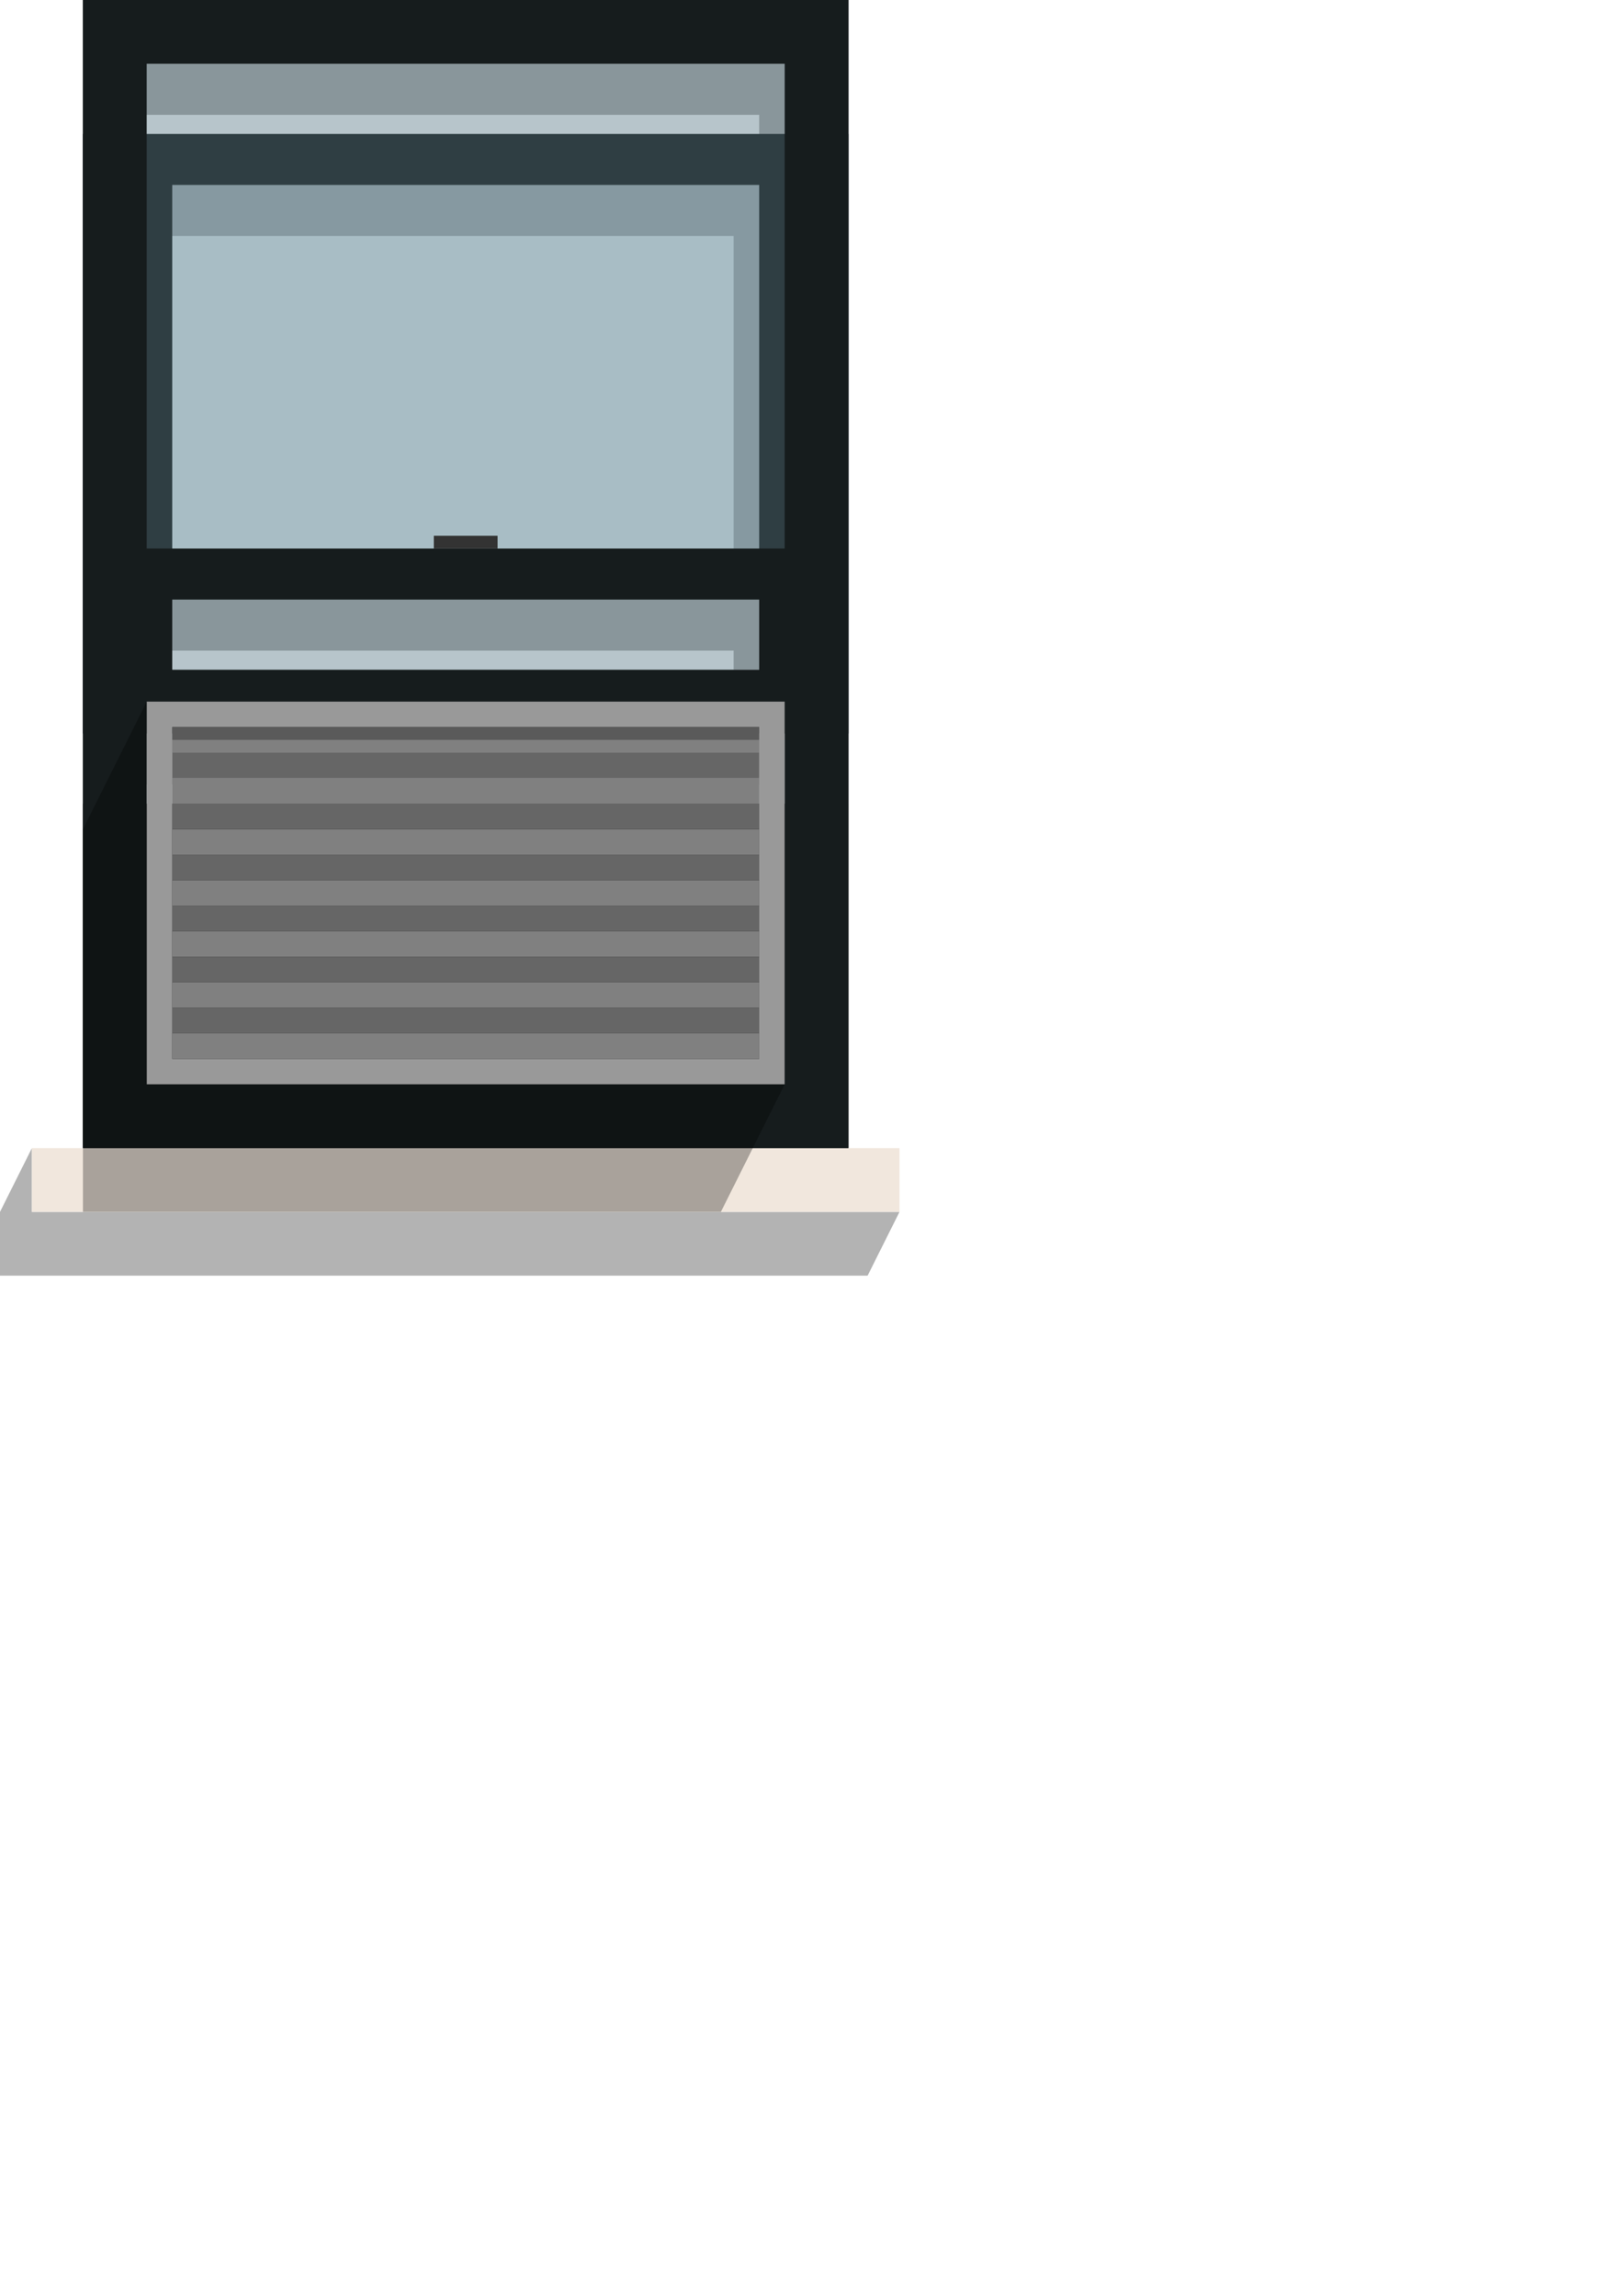 <?xml version="1.0" encoding="UTF-8" standalone="no"?>
<svg xmlns:ffdec="https://www.free-decompiler.com/flash" xmlns:xlink="http://www.w3.org/1999/xlink" ffdec:objectType="frame" height="180.0px" width="126.5px" xmlns="http://www.w3.org/2000/svg">
  <g transform="matrix(1.0, 0.0, 0.0, 1.0, 6.5, 0.0)">
    <use ffdec:characterId="2778" ffdec:characterName="game_fla.window1bg_160" height="180.0" id="bg" transform="matrix(1.0, 0.0, 0.0, 1.0, 0.0, 0.0)" width="120.0" xlink:href="#sprite0"/>
    <clipPath id="clipPath0" transform="matrix(1.0, 0.0, 0.0, 0.7, 30.0, 0.0)">
      <use ffdec:characterId="2779" height="90.0" transform="matrix(1.0, 0.0, 0.0, 1.0, -30.0, 0.0)" width="60.0" xlink:href="#shape1"/>
    </clipPath>
    <g clip-path="url(#clipPath0)">
      <use ffdec:characterId="2779" height="90.0" transform="matrix(1.0, 0.0, 0.0, 1.0, 0.0, 0.0)" width="60.0" xlink:href="#shape1"/>
      <filter id="filter0">
        <feConvolveMatrix divisor="9.0" in="SourceGraphic" kernelMatrix="1 1 1 1 1 1 1 1 1" order="3 3" result="filterResult0"/>
      </filter>
      <use ffdec:characterId="2782" filter="url(#filter0)" height="82.5" transform="matrix(1.0, 0.0, 0.0, 1.0, 3.0, 2.5)" width="54.5" xlink:href="#sprite2"/>
      <filter id="filter1">
        <feConvolveMatrix divisor="9.0" in="SourceGraphic" kernelMatrix="1 1 1 1 1 1 1 1 1" order="3 3" result="filterResult1"/>
      </filter>
      <use ffdec:characterId="2784" filter="url(#filter1)" height="48.5" id="frameShadow" transform="matrix(1.0, 0.0, 0.0, 1.0, 2.5, 13.0)" width="55.0" xlink:href="#sprite3"/>
    </g>
    <use ffdec:characterId="2786" height="47.0" id="frame" transform="matrix(1.0, 0.0, 0.0, 1.0, 0.0, 10.5)" width="60.0" xlink:href="#sprite4"/>
    <use ffdec:characterId="2787" height="100.0" transform="matrix(1.0, 0.0, 0.0, 1.0, -6.5, 0.0)" width="70.5" xlink:href="#shape5"/>
    <use ffdec:characterId="2789" height="40.0" id="ac" transform="matrix(1.0, 0.0, 0.0, 1.0, 0.0, 55.0)" width="55.0" xlink:href="#sprite5"/>
  </g>
  <defs>
    <g id="sprite0" transform="matrix(1.0, 0.0, 0.0, 1.0, 0.0, 0.0)">
      <use ffdec:characterId="819" height="2.0" transform="matrix(6.0, 0.0, 0.0, 45.0, 0.0, 0.0)" width="10.0" xlink:href="#shape0"/>
    </g>
    <g id="shape0" transform="matrix(1.0, 0.0, 0.0, 1.0, -2.05, -6.0)">
      <path d="M12.05 6.0 L12.05 8.0 2.05 8.0 2.05 6.0 12.05 6.0" fill="#000000" fill-rule="evenodd" stroke="none"/>
    </g>
    <g id="shape1" transform="matrix(1.0, 0.0, 0.0, 1.0, 0.0, 0.0)">
      <path d="M60.0 90.0 L0.0 90.0 0.0 0.0 60.0 0.0 60.0 90.0" fill="#cbd0d3" fill-rule="evenodd" stroke="none"/>
    </g>
    <g id="sprite2" transform="matrix(1.0, 0.0, 0.0, 1.0, 2.0, 2.5)">
      <use ffdec:characterId="2781" height="82.5" transform="matrix(1.0, 0.0, 0.0, 1.0, -2.0, -2.5)" width="54.5" xlink:href="#shape2"/>
    </g>
    <g id="shape2" transform="matrix(1.0, 0.0, 0.0, 1.0, 2.0, 2.5)">
      <path d="M52.5 -2.5 L52.5 38.0 48.0 38.0 48.0 4.0 3.5 4.0 0.0 4.0 -2.0 4.0 -2.0 -2.5 52.5 -2.5 M52.5 46.0 L52.5 80.0 48.0 80.0 48.0 46.0 -2.0 46.0 -2.0 40.5 52.5 40.5 52.5 44.75 52.5 46.0" fill="#8d9193" fill-rule="evenodd" stroke="none"/>
    </g>
    <g id="sprite3" transform="matrix(1.0, 0.0, 0.0, 1.0, 4.5, 1.5)">
      <use ffdec:characterId="2783" height="48.5" transform="matrix(1.0, 0.0, 0.0, 1.0, -4.5, -1.5)" width="55.0" xlink:href="#shape3"/>
    </g>
    <g id="shape3" transform="matrix(1.0, 0.0, 0.0, 1.0, 4.5, 1.5)">
      <path d="M47.5 -1.5 L47.5 2.75 47.5 4.0 47.5 38.0 44.0 38.0 44.0 4.0 39.0 4.0 -2.5 4.0 -2.5 0.0 -2.5 -1.5 39.0 -1.5 44.0 -1.5 47.5 -1.5 M50.5 47.0 L-4.5 47.0 -4.5 42.0 50.5 42.0 50.5 45.45 50.5 47.0" fill="#8d9193" fill-rule="evenodd" stroke="none"/>
    </g>
    <g id="sprite4" transform="matrix(1.0, 0.0, 0.0, 1.0, 0.0, 0.0)">
      <use ffdec:characterId="2785" height="47.0" transform="matrix(1.0, 0.0, 0.0, 1.0, 0.0, 0.0)" width="60.0" xlink:href="#shape4"/>
    </g>
    <g id="shape4" transform="matrix(1.0, 0.0, 0.0, 1.0, 0.0, 0.0)">
      <path d="M53.0 6.75 L53.0 4.0 51.0 4.0 46.0 4.0 7.0 4.0 7.0 42.0 51.0 42.0 53.0 42.0 53.0 8.0 53.0 6.75 M51.0 0.0 L60.0 0.0 60.0 6.75 60.0 47.0 0.0 47.0 0.0 0.0 46.0 0.0 51.0 0.0" fill="#161c1d" fill-rule="evenodd" stroke="none"/>
      <path d="M53.0 6.75 L53.0 8.0 53.0 42.0 51.0 42.0 7.0 42.0 7.0 4.0 46.0 4.0 51.0 4.0 53.0 4.0 53.0 6.75" fill="#7ca5b6" fill-opacity="0.251" fill-rule="evenodd" stroke="none"/>
    </g>
    <g id="shape5" transform="matrix(1.0, 0.0, 0.0, 1.0, 6.5, 0.0)">
      <path d="M64.0 95.0 L61.5 100.0 53.0 100.0 48.0 100.0 -6.5 100.0 -6.5 95.0 -4.0 90.0 -4.0 95.0 48.0 95.0 53.0 95.0 64.0 95.0" fill="#000000" fill-opacity="0.298" fill-rule="evenodd" stroke="none"/>
      <path d="M60.0 90.0 L64.0 90.0 64.0 95.0 53.0 95.0 48.0 95.0 -4.0 95.0 -4.0 90.0 0.0 90.0 48.0 90.0 53.0 90.0 60.0 90.0" fill="#f1e7dd" fill-rule="evenodd" stroke="none"/>
      <path d="M32.5 43.0 L27.5 43.0 27.5 42.0 32.5 42.0 32.5 43.0" fill="#333333" fill-rule="evenodd" stroke="none"/>
      <path d="M32.5 43.0 L53.0 43.0 55.0 43.0 55.0 5.0 5.0 5.0 5.0 43.0 27.5 43.0 32.5 43.0 M0.0 90.0 L0.0 0.0 60.0 0.0 60.0 40.75 60.0 49.75 60.0 90.0 53.0 90.0 48.0 90.0 0.0 90.0 M55.0 51.0 L55.0 49.75 55.0 47.0 5.0 47.0 5.0 85.0 48.0 85.0 53.0 85.0 55.0 85.0 55.0 51.0" fill="#161c1d" fill-rule="evenodd" stroke="none"/>
      <path d="M27.5 43.0 L5.0 43.0 5.0 5.0 55.0 5.0 55.0 43.0 53.0 43.0 32.5 43.0 32.5 42.0 27.5 42.0 27.5 43.0" fill="#7ca5b6" fill-opacity="0.251" fill-rule="evenodd" stroke="none"/>
    </g>
    <g id="sprite5" transform="matrix(1.0, 0.0, 0.0, 1.0, 5.0, 0.0)">
      <use ffdec:characterId="2788" height="40.0" transform="matrix(1.0, 0.0, 0.0, 1.0, -5.0, 0.0)" width="55.0" xlink:href="#shape6"/>
    </g>
    <g id="shape6" transform="matrix(1.0, 0.0, 0.0, 1.0, 5.0, 0.0)">
      <path d="M48.0 8.0 L48.0 10.0 2.0 10.0 2.0 8.0 48.0 8.0 M48.0 12.0 L48.0 14.0 2.0 14.0 2.0 12.0 48.0 12.0 M48.0 16.0 L48.0 18.0 2.0 18.0 2.0 16.0 48.0 16.0 M48.0 20.0 L48.0 22.0 2.0 22.0 2.0 20.0 48.0 20.0 M48.0 24.0 L48.0 26.0 2.0 26.0 2.0 24.0 48.0 24.0 M2.0 6.0 L2.0 4.0 48.0 4.0 48.0 6.0 2.0 6.0" fill="#666666" fill-rule="evenodd" stroke="none"/>
      <path d="M48.0 8.0 L48.0 6.0 48.0 4.0 48.0 2.0 2.0 2.0 2.0 4.0 2.0 6.0 2.0 8.0 2.0 10.0 2.0 12.0 2.0 14.0 2.0 16.0 2.0 18.0 2.0 20.0 2.0 22.0 2.0 24.0 2.0 26.0 2.0 28.0 48.0 28.0 48.0 26.0 48.0 24.0 48.0 22.0 48.0 20.0 48.0 18.0 48.0 16.0 48.0 14.0 48.0 12.0 48.0 10.0 48.0 8.0 M50.0 30.0 L0.0 30.0 0.0 0.0 50.0 0.0 50.0 30.0" fill="#999999" fill-rule="evenodd" stroke="none"/>
      <path d="M48.0 6.0 L48.0 8.0 2.0 8.0 2.0 6.0 48.0 6.0 M48.0 10.0 L48.0 12.0 2.0 12.0 2.0 10.0 48.0 10.0 M48.0 14.0 L48.0 16.0 2.0 16.0 2.0 14.0 48.0 14.0 M48.0 18.0 L48.0 20.0 2.0 20.0 2.0 18.0 48.0 18.0 M48.0 22.0 L48.0 24.0 2.0 24.0 2.0 22.0 48.0 22.0 M48.0 26.0 L48.0 28.0 2.0 28.0 2.0 26.0 48.0 26.0 M2.0 4.0 L2.0 2.0 48.0 2.0 48.0 4.0 2.0 4.0" fill="#808080" fill-rule="evenodd" stroke="none"/>
      <path d="M50.0 30.0 L45.0 40.0 -5.0 40.0 -5.0 10.0 0.0 0.0 0.0 30.0 50.0 30.0 M48.0 3.0 L2.0 3.0 2.0 2.0 48.0 2.0 48.0 3.0" fill="#000000" fill-opacity="0.298" fill-rule="evenodd" stroke="none"/>
    </g>
  </defs>
</svg>
